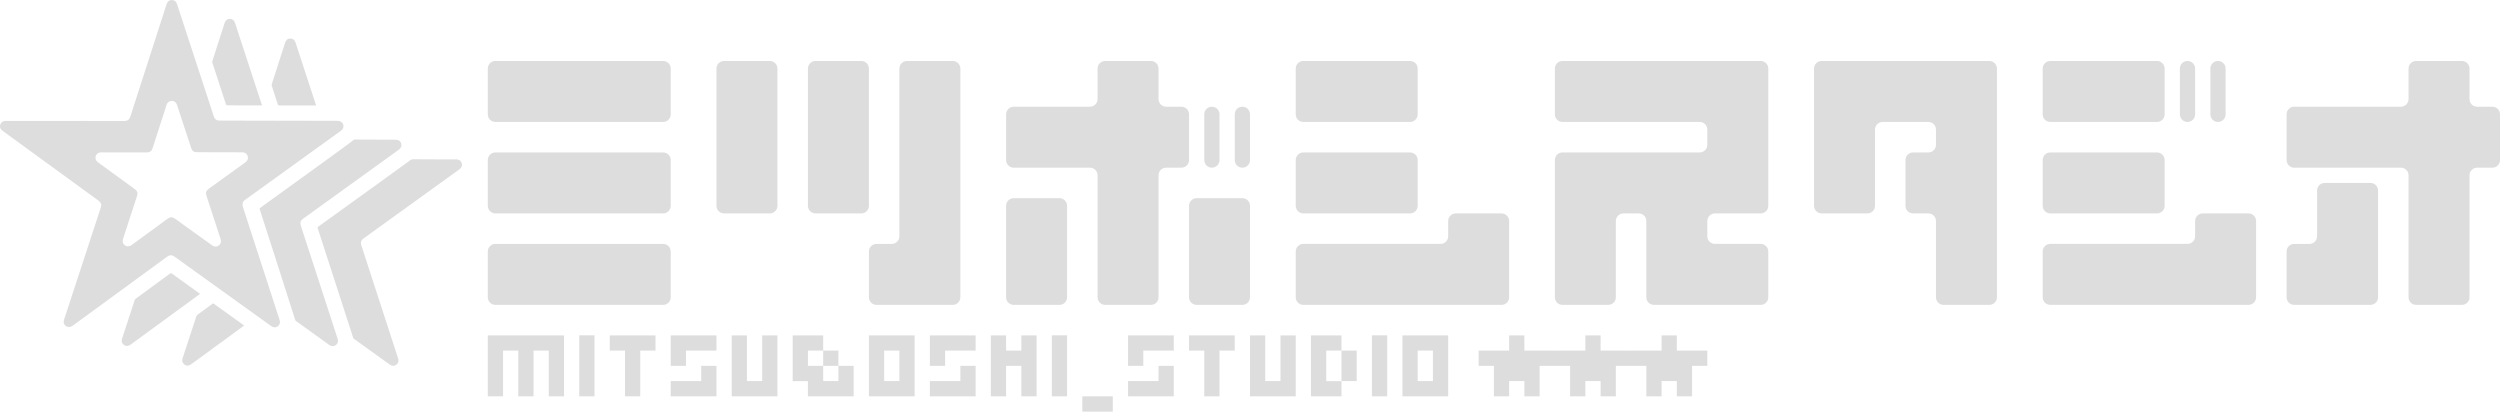 <?xml version="1.0" encoding="UTF-8"?>
<svg id="_レイヤー_1" data-name="レイヤー_1" xmlns="http://www.w3.org/2000/svg" version="1.1" viewBox="0 0 1476 243">
  <!-- Generator: Adobe Illustrator 29.5.0, SVG Export Plug-In . SVG Version: 2.1.0 Build 137)  -->
  <defs>
    <style>
      .st0 {
        fill: #ddd;
      }
    </style>
  </defs>
  <path class="st0" d="M73.12,71.43c2.29,0,3.23-.71,3.94-2.9,7.1-22.05,14.21-44.09,21.32-66.14C98.87.86,99.95.02,101.4,0c1.45-.02,2.61.86,3.11,2.4,5.52,16.87,20.04,61.22,21.79,66.53.48,1.46,1.59,2.25,3.12,2.26,3.11.02,61.26.13,69.92.15,1.63,0,2.81.79,3.27,2.18.47,1.39-.01,2.73-1.34,3.69-18.68,13.47-37.35,26.94-56.03,40.4-.79.57-1.71,1.08-1.92,2.1-.15.73-.2,1.57.02,2.27,2.42,7.61,16.96,52.22,21.74,66.92.5,1.55.1,2.89-1.12,3.76-1.19.85-2.56.79-3.92-.19-18.98-13.63-37.96-27.26-56.93-40.9-1.62-1.17-2.85-1.17-4.47,0-18.56,13.55-37.13,27.09-55.66,40.67-2,1.46-3.95.76-4.82-.48-.63-.9-.73-1.86-.38-2.91,2.28-6.92,16.76-51.18,21.75-66.39.55-1.68.1-2.95-1.42-4.05-18.81-13.69-37.63-27.39-56.45-41.08-1.56-1.14-2.06-2.59-1.36-4.09.57-1.22,1.54-1.85,2.89-1.86,2.09,0,4.18,0,6.28,0,9.63,0,59.17.03,63.64.05ZM59.64,89.97c-.85,0-1.58.23-2.2.8-1.57,1.44-1.38,3.77.43,5.09,7.25,5.28,14.51,10.56,21.76,15.84,1.46,1.07,1.86,2.27,1.31,3.94-2.76,8.45-5.53,16.89-8.29,25.34-.52,1.6-.14,2.97,1.07,3.84,1.23.89,2.63.84,3.98-.15,7.03-5.13,14.06-10.27,21.09-15.4,1.82-1.33,2.9-1.32,4.75,0,7.21,5.18,14.41,10.36,21.62,15.54,1.38.99,2.77,1.04,3.99.16,1.21-.88,1.6-2.25,1.08-3.84-2.77-8.52-5.54-17.04-8.32-25.56-.59-1.82-.21-3.01,1.34-4.12,7.22-5.21,14.44-10.41,21.65-15.62,1.35-.97,1.8-2.3,1.31-3.76-.46-1.37-1.61-2.13-3.21-2.14-2.65-.02-20.41-.07-26.64-.07-1.93,0-2.91-.7-3.51-2.53-2.77-8.44-5.53-16.89-8.32-25.33-.16-.47-.38-.97-.7-1.34-1.62-1.88-4.68-1.24-5.45,1.15-2.77,8.55-5.52,17.1-8.28,25.65-.57,1.76-1.62,2.53-3.46,2.53-4.48,0-22.48,0-27.01,0Z"/>
  <path class="st0" d="M233.59,82.48c1.66,0,2.8.76,3.26,2.17.47,1.42,0,2.7-1.34,3.68-13.53,9.76-51.24,36.95-56.56,40.79-1.51,1.09-1.93,2.33-1.34,4.13,2.58,7.94,17.09,52.51,21.75,66.85.47,1.45.06,2.79-1.09,3.64-1.15.85-2.55.86-3.8-.04-6.58-4.72-13.16-9.44-19.73-14.17-.18-.13-.35-.34-.41-.54-.77-2.63-19.73-61.66-20.94-65.25-.19-.56-.08-.8.36-1.12,14.19-10.22,54.1-39.07,54.6-39.62.42-.46.84-.62,1.45-.61,3.97.03,19.83.08,23.79.09ZM138.73,13.47c-.5-1.52-1.6-2.33-3.07-2.33-1.42,0-2.55.85-3.02,2.3-2.43,7.53-4.85,15.06-7.26,22.6-.09.3-.09.68,0,.97,2.64,8.13,5.31,16.24,7.94,24.37.21.66.53.82,1.18.82,5.18-.01,18.55.03,20.2.03-.45-1.38-11.06-33.8-15.97-48.77ZM117.74,173.22c-5.45-3.91-10.9-7.82-16.33-11.75-.45-.32-.7-.19-1.07.08-6.71,4.91-13.42,9.81-20.12,14.73-.32.24-.62.63-.74,1.01-1.47,4.42-6.46,19.64-7.48,22.83-.37,1.15-.15,2.21.71,3.1,1.25,1.3,2.85,1.37,4.46.19,11.01-8.04,38.25-27.93,40.94-29.9-.17-.14-.26-.22-.36-.29Z"/>
  <path class="st0" d="M269.27,94.09c1.71,0,2.85.76,3.32,2.19.47,1.44-.01,2.71-1.41,3.72-14.63,10.55-52.31,37.72-56.51,40.75-1.47,1.06-1.91,2.35-1.37,4,5.78,17.76,20.29,62.37,21.76,66.92.49,1.53.1,2.83-1.08,3.69-1.18.86-2.54.84-3.85-.1-7.05-5.06-14.11-10.12-21.15-15.2-.26-.18-.44-.54-.54-.86-.87-2.75-20.03-62.01-20.84-64.38-.18-.51-.06-.76.36-1.06,17.56-12.65,53.3-38.36,53.53-38.63.81-.95,1.8-1.13,3.02-1.1,3.99.09,20.49.06,24.74.06ZM174.53,25.24c-.52-1.6-1.64-2.52-3.1-2.52-1.47,0-2.58.9-3.1,2.51-2.61,8.09-5.23,16.17-7.82,24.27-.13.4-.14.92-.01,1.32,1.14,3.59,2.34,7.15,3.48,10.74.17.54.43.69.98.69,6.67-.01,21.06.01,21.67.01-.1-.31-8.16-24.95-12.11-37.02ZM125.6,179.24c-3.04,2.22-6.09,4.44-9.12,6.68-.26.2-.47.55-.57.87-1.3,3.92-6.72,20.44-8.13,24.78-.44,1.36-.18,2.55.91,3.51,1.19,1.05,2.7,1.04,4.14,0,10.27-7.5,20.54-15,30.81-22.5.15-.11.28-.24.47-.41-6.11-4.39-12.17-8.74-18.23-13.1-.12.07-.2.11-.28.17Z"/>
  <path class="st0" d="M391.5,126h-99c-2.49,0-4.5-2.01-4.5-4.5v-27c0-2.49,2.01-4.5,4.5-4.5h99c2.49,0,4.5,2.01,4.5,4.5v27c0,2.49-2.01,4.5-4.5,4.5ZM396,175.5v-27c0-2.49-2.01-4.5-4.5-4.5h-99c-2.49,0-4.5,2.01-4.5,4.5v27c0,2.49,2.01,4.5,4.5,4.5h99c2.49,0,4.5-2.01,4.5-4.5ZM396,67.5v-27c0-2.49-2.01-4.5-4.5-4.5h-99c-2.49,0-4.5,2.01-4.5,4.5v27c0,2.49,2.01,4.5,4.5,4.5h99c2.49,0,4.5-2.01,4.5-4.5ZM720,94.5v-27c0-2.49-2.01-4.5-4.5-4.5h0c-2.49,0-4.5,2.01-4.5,4.5v27c0,2.49,2.01,4.5,4.5,4.5h0c2.49,0,4.5-2.01,4.5-4.5ZM738,94.5v-27c0-2.49-2.01-4.5-4.5-4.5h0c-2.49,0-4.5,2.01-4.5,4.5v27c0,2.49,2.01,4.5,4.5,4.5h0c2.49,0,4.5-2.01,4.5-4.5ZM513,121.5V40.5c0-2.49-2.01-4.5-4.5-4.5h-27c-2.49,0-4.5,2.01-4.5,4.5v81c0,2.49,2.01,4.5,4.5,4.5h27c2.49,0,4.5-2.01,4.5-4.5ZM697.5,63h-9c-2.49,0-4.5-2.01-4.5-4.5v-18c0-2.49-2.01-4.5-4.5-4.5h-27c-2.49,0-4.5,2.01-4.5,4.5v18c0,2.49-2.01,4.5-4.5,4.5h-45c-2.49,0-4.5,2.01-4.5,4.5v27c0,2.49,2.01,4.5,4.5,4.5h45c2.49,0,4.5,2.01,4.5,4.5v72c0,2.49,2.01,4.5,4.5,4.5h27c2.49,0,4.5-2.01,4.5-4.5v-72c0-2.49,2.01-4.5,4.5-4.5h9c2.49,0,4.5-2.01,4.5-4.5v-27c0-2.49-2.01-4.5-4.5-4.5ZM459,121.5V40.5c0-2.49-2.01-4.5-4.5-4.5h-27c-2.49,0-4.5,2.01-4.5,4.5v81c0,2.49,2.01,4.5,4.5,4.5h27c2.49,0,4.5-2.01,4.5-4.5ZM630,175.5v-54c0-2.49-2.01-4.5-4.5-4.5h-27c-2.49,0-4.5,2.01-4.5,4.5v54c0,2.49,2.01,4.5,4.5,4.5h27c2.49,0,4.5-2.01,4.5-4.5ZM738,175.5v-54c0-2.49-2.01-4.5-4.5-4.5h-27c-2.49,0-4.5,2.01-4.5,4.5v54c0,2.49,2.01,4.5,4.5,4.5h27c2.49,0,4.5-2.01,4.5-4.5ZM531,40.5v99c0,2.49-2.01,4.5-4.5,4.5h-9c-2.49,0-4.5,2.01-4.5,4.5v27c0,2.49,2.01,4.5,4.5,4.5h45c2.49,0,4.5-2.01,4.5-4.5V40.5c0-2.49-2.01-4.5-4.5-4.5h-27c-2.49,0-4.5,2.01-4.5,4.5ZM837,121.5v-27c0-2.49-2.01-4.5-4.5-4.5h-63c-2.49,0-4.5,2.01-4.5,4.5v27c0,2.49,2.01,4.5,4.5,4.5h63c2.49,0,4.5-2.01,4.5-4.5ZM837,67.5v-27c0-2.49-2.01-4.5-4.5-4.5h-63c-2.49,0-4.5,2.01-4.5,4.5v27c0,2.49,2.01,4.5,4.5,4.5h63c2.49,0,4.5-2.01,4.5-4.5ZM765,148.5v27c0,2.49,2.01,4.5,4.5,4.5h117c2.49,0,4.5-2.01,4.5-4.5v-45c0-2.49-2.01-4.5-4.5-4.5h-27c-2.49,0-4.5,2.01-4.5,4.5v9c0,2.49-2.01,4.5-4.5,4.5h-81c-2.49,0-4.5,2.01-4.5,4.5ZM288,198v36h9v-27h9v27h9v-27h9v27h9v-36h-45ZM342,234h9v-36h-9v36ZM621,234h9v-36h-9v36ZM396,216h9v-9h18v-9h-27v18ZM414,225h-18v9h27v-18h-9v9ZM549,216h9v-9h18v-9h-27v18ZM567,225h-18v9h27v-18h-9v9ZM450,225h-9v-27h-9v36h27v-36h-9v27ZM495,216v-9h-9v9h9ZM495,225h-9v-9h-9v-9h9v-9h-18v27h9v9h27v-18h-9v9ZM540,198v36h-27v-36h27ZM531,207h-9v18h9v-18ZM603,207h-9v-9h-9v36h9v-18h9v18h9v-36h-9v9ZM360,198v9h9v27h9v-27h9v-9h-27ZM1278,67.5v-27c0-2.49-2.01-4.5-4.5-4.5h-63c-2.49,0-4.5,2.01-4.5,4.5v27c0,2.49,2.01,4.5,4.5,4.5h63c2.49,0,4.5-2.01,4.5-4.5ZM1296,67.5v-27c0-2.49-2.01-4.5-4.5-4.5h0c-2.49,0-4.5,2.01-4.5,4.5v27c0,2.49,2.01,4.5,4.5,4.5h0c2.49,0,4.5-2.01,4.5-4.5ZM1314,67.5v-27c0-2.49-2.01-4.5-4.5-4.5h0c-2.49,0-4.5,2.01-4.5,4.5v27c0,2.49,2.01,4.5,4.5,4.5h0c2.49,0,4.5-2.01,4.5-4.5ZM1278,121.5v-27c0-2.49-2.01-4.5-4.5-4.5h-63c-2.49,0-4.5,2.01-4.5,4.5v27c0,2.49,2.01,4.5,4.5,4.5h63c2.49,0,4.5-2.01,4.5-4.5ZM1206,148.5v27c0,2.49,2.01,4.5,4.5,4.5h117c2.49,0,4.5-2.01,4.5-4.5v-45c0-2.49-2.01-4.5-4.5-4.5h-27c-2.49,0-4.5,2.01-4.5,4.5v9c0,2.49-2.01,4.5-4.5,4.5h-81c-2.49,0-4.5,2.01-4.5,4.5ZM918,40.5v27c0,2.49,2.01,4.5,4.5,4.5h81c2.49,0,4.5,2.01,4.5,4.5v9c0,2.49-2.01,4.5-4.5,4.5h-81c-2.49,0-4.5,2.01-4.5,4.5v81c0,2.49,2.01,4.5,4.5,4.5h27c2.49,0,4.5-2.01,4.5-4.5v-45c0-2.49,2.01-4.5,4.5-4.5h9c2.49,0,4.5,2.01,4.5,4.5v45c0,2.49,2.01,4.5,4.5,4.5h63c2.49,0,4.5-2.01,4.5-4.5v-27c0-2.49-2.01-4.5-4.5-4.5h-27c-2.49,0-4.5-2.01-4.5-4.5v-9c0-2.49,2.01-4.5,4.5-4.5h27c2.49,0,4.5-2.01,4.5-4.5V40.5c0-2.49-2.01-4.5-4.5-4.5h-117c-2.49,0-4.5,2.01-4.5,4.5ZM1075.5,126h27c2.49,0,4.5-2.01,4.5-4.5v-45c0-2.49,2.01-4.5,4.5-4.5h27c2.49,0,4.5,2.01,4.5,4.5v9c0,2.49-2.01,4.5-4.5,4.5h-9c-2.49,0-4.5,2.01-4.5,4.5v27c0,2.49,2.01,4.5,4.5,4.5h9c2.49,0,4.5,2.01,4.5,4.5v45c0,2.49,2.01,4.5,4.5,4.5h27c2.49,0,4.5-2.01,4.5-4.5V40.5c0-2.49-2.01-4.5-4.5-4.5h-99c-2.49,0-4.5,2.01-4.5,4.5v81c0,2.49,2.01,4.5,4.5,4.5ZM1471.5,63h-9c-2.49,0-4.5-2.01-4.5-4.5v-18c0-2.49-2.01-4.5-4.5-4.5h-27c-2.49,0-4.5,2.01-4.5,4.5v18c0,2.49-2.01,4.5-4.5,4.5h-63c-2.49,0-4.5,2.01-4.5,4.5v27c0,2.49,2.01,4.5,4.5,4.5h63c2.49,0,4.5,2.01,4.5,4.5v72c0,2.49,2.01,4.5,4.5,4.5h27c2.49,0,4.5-2.01,4.5-4.5v-72c0-2.49,2.01-4.5,4.5-4.5h9c2.49,0,4.5-2.01,4.5-4.5v-27c0-2.49-2.01-4.5-4.5-4.5ZM1363.5,144h-9c-2.49,0-4.5,2.01-4.5,4.5v27c0,2.49,2.01,4.5,4.5,4.5h45c2.49,0,4.5-2.01,4.5-4.5v-63c0-2.49-2.01-4.5-4.5-4.5h-27c-2.49,0-4.5,2.01-4.5,4.5v27c0,2.49-2.01,4.5-4.5,4.5ZM666,198v18h9v-9h18v-9h-27ZM684,225h-18v9h27v-18h-9v9ZM702,198v9h9v27h9v-27h9v-9h-27ZM810,234h9v-36h-9v36ZM855,198v36h-27v-36h27ZM846,207h-9v18h9v-18ZM738,198v36h27v-36h-9v27h-9v-27h-9ZM774,198v36h18v-9h-9v-18h9v-9h-18ZM801,207h-9v18h9v-18ZM873,207v9h9v18h9v-9h9v9h9v-18h9v-9h-18v-9h-9v9h-18ZM918,207v9h9v18h9v-9h9v9h9v-18h9v-9h-18v-9h-9v9h-18ZM963,207v9h9v18h9v-9h9v9h9v-18h9v-9h-18v-9h-9v9h-18ZM657,234h-18v9h18v-9Z"/>
</svg>